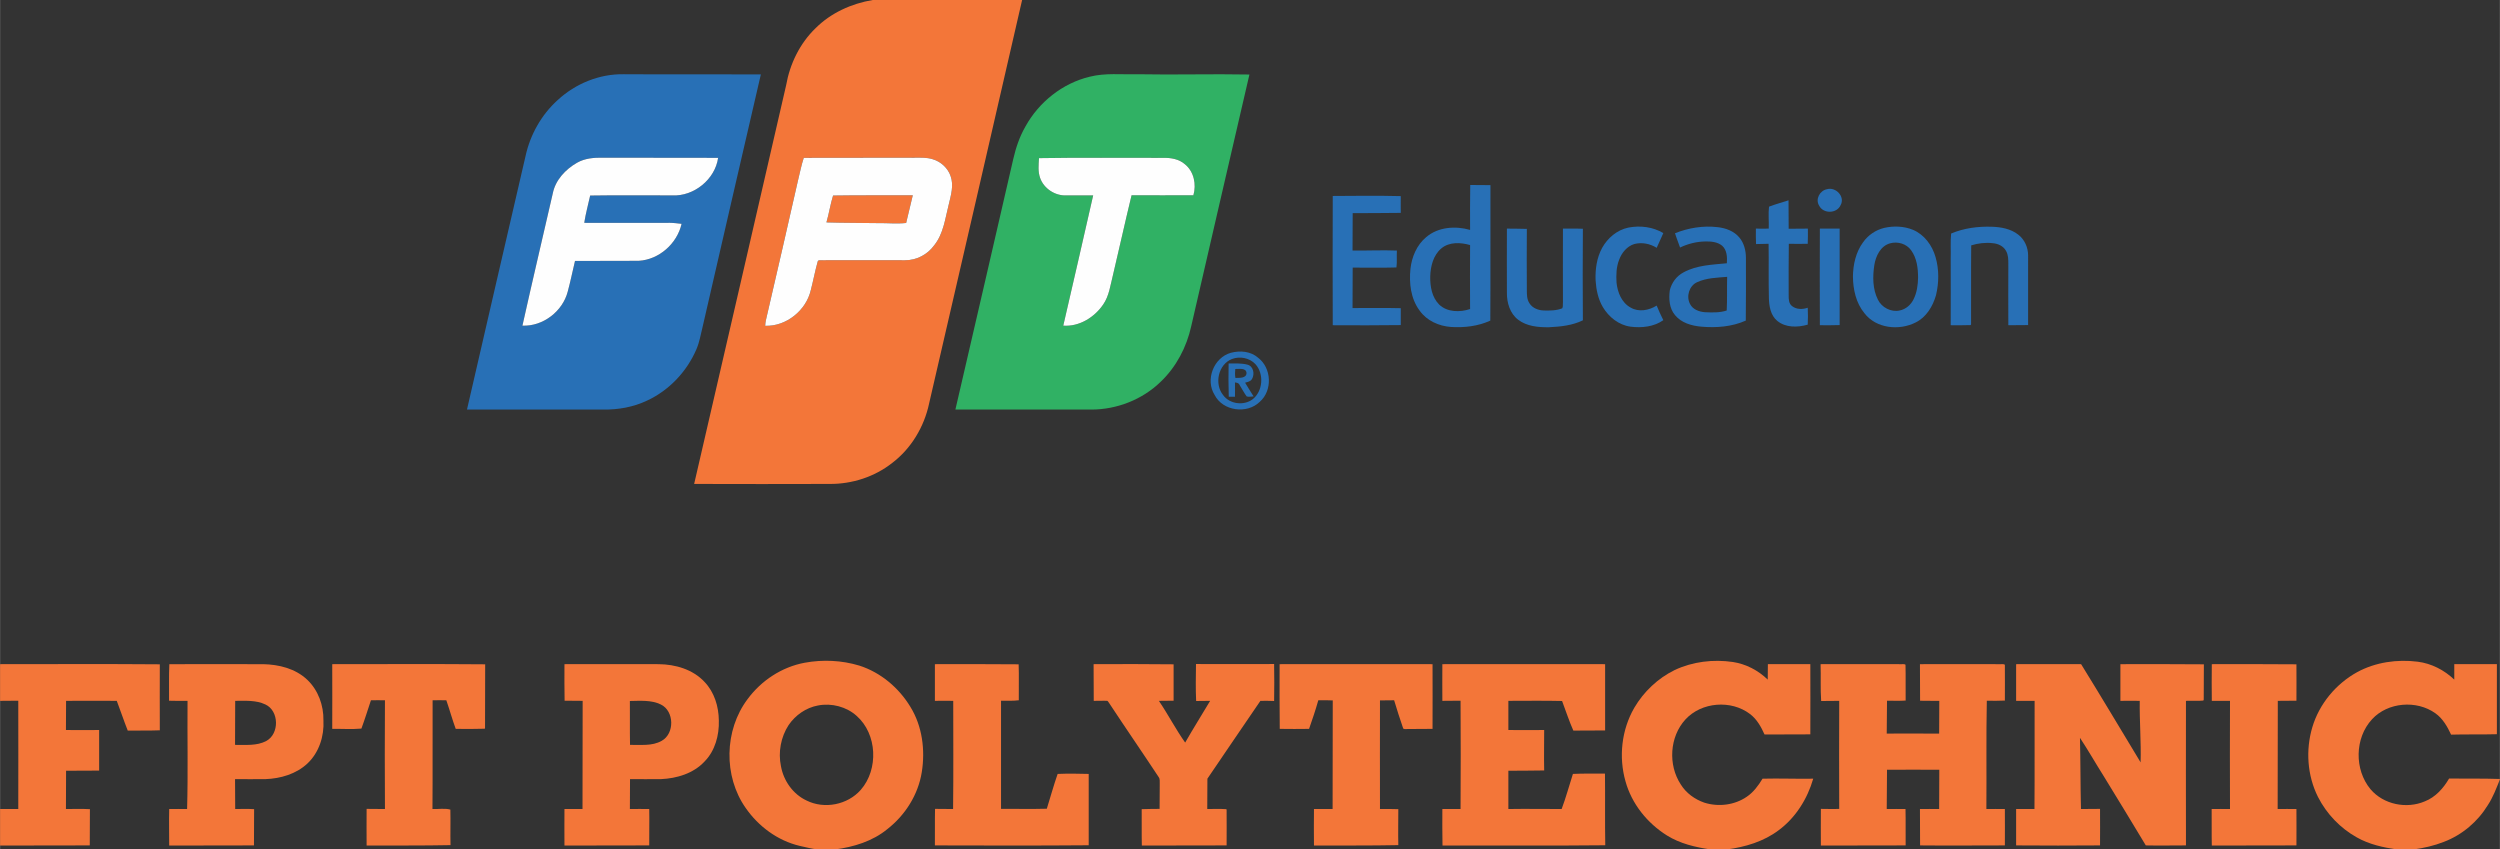 <?xml version="1.0" encoding="UTF-8"?>
<!DOCTYPE svg PUBLIC "-//W3C//DTD SVG 1.1//EN" "http://www.w3.org/Graphics/SVG/1.1/DTD/svg11.dtd">
<!-- Creator: CorelDRAW X7 -->
<svg xmlns="http://www.w3.org/2000/svg" xml:space="preserve" width="171.443mm" height="58.253mm" version="1.1" style="shape-rendering:geometricPrecision; text-rendering:geometricPrecision; image-rendering:optimizeQuality; fill-rule:evenodd; clip-rule:evenodd"
viewBox="0 0 17310 5882"
 xmlns:xlink="http://www.w3.org/1999/xlink">
 <rect x="0" y="0" width="17310" height="5882" fill="#333333" stroke="none"/>
 <defs>
  <style type="text/css">
   <![CDATA[
    .fil3 {fill:#FEFEFE}
    .fil0 {fill:#F37639}
    .fil2 {fill:#30B164}
    .fil1 {fill:#2870B6}
   ]]>
  </style>
 </defs>
 <g id="Layer_x0020_1">
  <g id="Logo_x0020_Trường_x0020_Cao_x0020_đẳng_x0020_FPT_x0020_Polytechnic.eps">
   <path class="fil0" d="M5565 1093c-17,52 -27,105 -40,157 -70,311 -142,621 -214,932 -6,24 -12,49 -13,74 146,5 284,-107 316,-248 17,-65 29,-131 47,-195 2,-16 22,-9 32,-11 192,0 383,-1 575,0 78,0 153,-39 199,-102 66,-81 77,-187 102,-284 15,-64 36,-132 13,-196 -19,-57 -69,-102 -126,-118 -39,-12 -79,-10 -119,-10 -257,0 -515,1 -772,1zm477 -1093l1035 0c-213,931 -429,1862 -644,2794 -34,161 -124,312 -256,412 -122,96 -277,146 -432,145 -313,1 -627,1 -939,0 213,-920 425,-1840 637,-2761 26,-148 95,-290 204,-395 106,-106 248,-170 395,-195z"/>
   <path class="fil0" d="M5722 1540c18,-62 27,-125 46,-186 184,-3 368,-1 552,-2 -15,64 -30,128 -46,192 -64,7 -130,0 -195,1 -119,-2 -238,-1 -357,-5z"/>
   <path class="fil0" d="M11595 4640c125,-59 268,-76 404,-56 91,14 175,58 241,122 0,-36 1,-71 1,-107 98,0 196,-1 294,0 1,162 0,324 0,486 -106,1 -212,0 -317,1 -24,-53 -53,-106 -101,-142 -130,-99 -335,-84 -447,38 -110,120 -121,315 -32,450 37,60 97,103 163,126 98,31 210,17 294,-41 46,-31 80,-77 109,-125 117,-3 234,2 351,0 -40,139 -121,269 -238,356 -104,79 -232,117 -360,134l-112 0c-105,-15 -212,-40 -303,-97 -136,-85 -244,-219 -287,-375 -48,-169 -27,-357 61,-509 65,-111 163,-204 279,-261z"/>
   <path class="fil0" d="M5664 4885c-83,15 -157,67 -204,136 -54,83 -73,188 -53,284 18,101 83,194 177,238 124,62 285,30 376,-74 124,-142 114,-386 -29,-512 -71,-64 -174,-90 -267,-72zm-92 -296c125,-23 256,-17 378,20 147,47 273,153 353,285 83,134 104,300 79,454 -25,155 -114,296 -238,393 -102,84 -233,124 -363,141l-118 0c-43,-4 -85,-16 -127,-25 -152,-36 -285,-135 -373,-262 -155,-220 -149,-539 13,-754 95,-129 238,-223 396,-252z"/>
   <path class="fil0" d="M16322 4654c127,-69 277,-90 419,-72 95,12 184,58 253,124 0,-36 0,-71 0,-107 98,-1 197,0 295,0 1,162 -1,324 0,485 -106,3 -211,0 -317,3 -26,-56 -58,-112 -109,-148 -130,-93 -329,-77 -438,41 -121,130 -124,349 -11,485 90,106 249,138 376,84 74,-29 129,-91 168,-158 118,1 235,-1 352,3l0 3c-24,60 -47,122 -83,177 -70,115 -178,207 -304,255 -68,27 -139,43 -211,53l-116 0c-95,-14 -191,-35 -276,-83 -115,-64 -210,-163 -270,-281 -74,-148 -86,-324 -39,-482 48,-162 164,-301 311,-382z"/>
   <path class="fil0" d="M0 4599c369,0 737,-2 1106,1 0,153 -1,305 0,457 -74,3 -148,1 -222,2 -27,-68 -50,-138 -76,-206 -117,-1 -234,0 -351,0 0,67 -1,135 -1,202 77,0 154,1 230,0 1,94 -1,187 0,281 -76,1 -153,0 -229,1 -1,88 0,177 -1,265 55,0 110,-2 166,1 -1,84 -1,167 -1,251 -207,1 -414,1 -621,1l0 -253c42,0 84,0 126,0 1,-250 0,-500 0,-750 -42,0 -84,1 -126,1l0 -254z"/>
   <path class="fil0" d="M1628 4853c-1,102 0,203 -1,305 72,-1 150,8 216,-27 92,-49 90,-209 -6,-253 -65,-31 -139,-25 -209,-25zm-458 -1c1,-84 -2,-169 2,-253 216,1 432,-1 648,0 110,2 225,30 307,108 76,72 114,178 112,282 6,109 -31,223 -111,298 -78,73 -186,104 -290,108 -71,1 -141,0 -211,0 1,69 1,138 1,207 43,0 87,-2 131,1 -1,83 -1,167 -1,251 -196,1 -392,1 -587,1 0,-85 -2,-169 0,-253 41,0 82,-1 124,0 7,-249 1,-499 3,-749 -43,-1 -85,1 -128,-1z"/>
   <path class="fil0" d="M2300 4599c353,0 706,-2 1059,1 0,147 0,295 -1,442l-2 4c-67,2 -135,2 -201,1 -24,-65 -42,-132 -65,-198 -32,-1 -63,0 -95,0 -1,251 1,502 -1,753 41,2 85,-7 124,4 2,82 -1,164 1,246 -194,4 -387,2 -581,3 -1,-85 0,-169 0,-254 42,1 84,1 127,1 -2,-251 -1,-502 0,-753 -33,0 -65,-1 -97,0 -22,66 -42,131 -66,196 -66,6 -135,1 -202,2 0,-149 1,-298 0,-448z"/>
   <path class="fil0" d="M4361 4854c1,101 -1,203 1,304 73,-2 152,10 219,-28 91,-50 88,-207 -6,-252 -66,-32 -143,-25 -214,-24zm-453 -255c217,0 435,-1 652,0 116,1 237,36 318,123 68,71 98,170 99,267 3,102 -26,210 -99,284 -77,83 -192,117 -301,122 -72,1 -144,0 -215,0 -1,69 0,138 -1,207 45,0 89,-1 134,0 2,84 -1,168 0,252 -196,1 -391,1 -587,1 -1,-85 0,-169 0,-253 42,0 83,0 125,0 0,-250 1,-499 1,-749 -42,0 -83,0 -125,-1 -2,-84 -1,-168 -1,-253z"/>
   <path class="fil0" d="M6473 4599c193,-1 387,0 580,1 3,83 0,166 1,249 -41,5 -82,3 -123,3 -1,250 1,500 0,749 105,-1 211,2 317,-1 25,-80 47,-161 75,-241 72,-3 144,-2 215,0 0,165 0,330 0,494 -355,3 -710,2 -1065,1 1,-84 -1,-168 1,-253 42,1 83,0 125,1 3,-250 1,-500 1,-749 -42,-1 -84,0 -127,0 0,-85 0,-169 0,-254z"/>
   <path class="fil0" d="M7572 4599c185,-1 369,-1 554,1 0,84 0,168 0,252 -34,1 -68,1 -102,1 64,94 116,196 182,289 56,-98 116,-193 173,-289 -32,0 -65,0 -97,1 -4,-85 -2,-171 -1,-256 181,1 361,0 541,0 2,85 1,171 0,256 -32,-1 -63,-2 -95,-1 -123,179 -245,360 -367,539 0,70 0,140 -1,210 43,0 87,-2 131,1l3 3c1,83 0,165 0,248 -196,1 -391,1 -587,1 -2,-84 0,-168 -1,-252 41,-2 83,-1 124,-2 1,-58 0,-116 1,-174 -1,-16 3,-33 -8,-47 -112,-170 -228,-338 -340,-508 -4,-7 -9,-13 -14,-19 -32,-2 -64,1 -95,0 -1,-84 -1,-169 -1,-254z"/>
   <path class="fil0" d="M8860 4599c353,-1 706,0 1059,0 1,149 0,298 0,448 -55,1 -110,0 -165,1 -12,-1 -27,4 -38,-3 -23,-65 -43,-131 -63,-196 -33,0 -66,0 -98,1 -1,250 0,501 0,752 42,0 84,-1 127,1 0,83 -2,166 0,249 -195,4 -389,2 -584,3 -1,-84 -1,-169 0,-253 43,0 86,0 129,0 0,-251 0,-502 1,-752 -33,-1 -66,-2 -100,-1 -19,67 -41,133 -64,198 -68,1 -136,1 -203,0 -2,-149 -1,-298 -1,-448z"/>
   <path class="fil0" d="M9987 4599c376,-1 751,0 1127,0 0,153 0,306 0,459 -73,1 -147,0 -220,1 -30,-67 -52,-137 -78,-205 -124,-3 -248,-1 -372,-1 0,67 0,135 0,202 82,0 165,1 248,0 0,94 -2,187 0,280 -83,2 -165,1 -248,2 0,88 0,177 0,265 123,-2 246,0 369,0 30,-80 52,-162 78,-243 74,-4 148,-1 222,-2 2,165 -1,331 2,496 -376,4 -752,1 -1127,2 -2,-84 -1,-169 -1,-253 42,0 84,0 126,0 2,-250 1,-500 0,-750 -42,0 -84,1 -126,1 -1,-85 0,-169 0,-254z"/>
   <path class="fil0" d="M12606 4599c183,-1 366,0 549,0 12,2 28,-4 39,4 2,83 0,165 1,248 -43,3 -86,1 -129,1 -1,76 -1,152 -2,228 121,-2 242,0 363,0 1,-76 1,-152 1,-227 -44,-1 -89,1 -133,-1 -1,-84 0,-169 -1,-253 182,-1 365,0 547,0 13,2 29,-4 41,4 1,83 0,166 0,248 -42,2 -84,2 -125,1 -5,250 -1,500 -3,750 43,0 85,-1 128,0 1,84 0,168 0,252 -196,0 -391,2 -587,0 -1,-84 0,-168 -1,-252 44,-1 89,0 133,0 1,-91 1,-182 1,-272 -121,-1 -241,0 -362,0 -1,90 -1,181 -2,272 44,0 87,-1 130,0 2,84 0,168 1,252 -196,1 -391,1 -587,1 -1,-85 0,-169 0,-254 42,0 85,2 127,0 -1,-249 -1,-499 0,-748 -42,0 -84,0 -125,1 -6,-85 -1,-170 -4,-255z"/>
   <path class="fil0" d="M13960 4599c150,-1 300,0 450,0 139,225 275,453 412,680 4,-142 -8,-284 -6,-426 -45,-1 -89,0 -134,0 0,-85 0,-169 0,-254 192,0 385,-1 578,1 0,81 0,163 -1,245l-3 6c-40,4 -80,0 -120,2 -1,333 0,667 0,1001 -93,0 -185,2 -278,0 -96,-161 -195,-321 -293,-482 -55,-87 -106,-177 -163,-263 4,164 3,329 7,493 44,-1 88,-1 132,-1 1,84 0,169 0,253 -193,1 -387,2 -581,0 0,-84 0,-168 0,-252 42,0 84,0 127,0 2,-250 0,-499 1,-749 -43,0 -85,0 -128,0 0,-85 0,-169 0,-254z"/>
   <path class="fil0" d="M15315 4599c195,0 391,-1 586,1 0,84 1,168 0,252 -43,1 -86,1 -129,1 -1,249 0,499 -1,749 43,0 87,-1 130,0 1,84 0,168 0,252 -195,1 -391,1 -586,1 -2,-84 0,-169 -1,-253 42,-1 85,0 127,0 -1,-250 -1,-499 0,-749 -42,0 -84,0 -126,0 -1,-85 -1,-170 0,-254z"/>
   <path class="fil1" d="M3995 1127c-80,46 -150,120 -168,213 -70,305 -142,610 -210,915 142,6 279,-99 314,-237 19,-70 33,-141 50,-211 147,-1 294,0 441,-1 141,-8 266,-119 297,-256 -28,-3 -55,-7 -82,-7 -198,0 -395,1 -592,0 10,-64 27,-126 41,-189 189,-3 378,-1 568,-1 150,8 297,-111 318,-260 -266,0 -533,-1 -799,-1 -61,-1 -124,4 -178,35zm-134 -434c123,-114 289,-182 458,-179 316,2 632,0 949,1 -135,583 -270,1167 -404,1751 -13,51 -21,103 -42,152 -66,154 -188,284 -340,355 -96,46 -203,65 -309,63 -314,0 -627,-1 -940,0 135,-584 269,-1169 405,-1753 32,-149 110,-288 223,-390z"/>
   <path class="fil1" d="M9980 1720c-56,47 -75,124 -77,195 -1,68 11,142 61,193 56,55 145,55 215,32 -1,-148 -1,-295 0,-443 -65,-19 -144,-23 -199,23zm200 -439c47,0 93,0 140,1 -1,313 1,625 -1,938 -85,39 -180,50 -273,44 -84,-6 -168,-44 -217,-114 -61,-82 -73,-189 -63,-288 9,-83 44,-166 109,-220 83,-71 203,-79 304,-50 -1,-103 0,-207 1,-311z"/>
   <path class="fil1" d="M12651 1310c61,-17 126,52 94,110 -26,60 -120,62 -149,4 -28,-45 5,-105 55,-114z"/>
   <path class="fil1" d="M9228 1357c157,-1 314,-3 471,1 0,39 -1,78 0,116 -111,2 -222,1 -333,2 -1,86 -1,173 -1,259 102,1 204,-4 307,0 -2,39 2,79 -3,117 -101,3 -202,1 -303,1 -1,93 -1,187 -1,280 111,1 223,-2 334,1 0,39 0,78 0,117 -157,2 -314,2 -471,1 -1,-298 -1,-596 0,-895z"/>
   <path class="fil1" d="M12249 1431c44,-17 90,-29 135,-44 1,65 0,131 1,197 44,-1 88,0 133,-1 1,35 0,70 -1,105 -44,1 -88,1 -131,0 -2,119 -1,237 -1,356 0,27 0,58 24,76 31,24 73,23 108,11 2,39 2,78 0,117 -70,20 -152,22 -211,-26 -47,-39 -57,-104 -58,-161 -3,-124 0,-249 -2,-373 -29,1 -58,1 -87,2 -2,-36 -1,-71 -1,-107 29,0 59,1 89,0 2,-51 -4,-103 2,-152z"/>
   <path class="fil1" d="M11093 1717c38,-69 104,-125 182,-141 82,-16 170,-5 242,38 -15,35 -31,68 -46,102 -46,-29 -103,-40 -156,-26 -50,16 -86,60 -104,109 -20,50 -21,105 -18,158 7,67 35,139 98,173 56,33 127,19 180,-14 14,34 29,68 46,101 -65,46 -150,55 -227,45 -82,-11 -151,-67 -192,-136 -33,-56 -46,-121 -50,-185 -3,-77 8,-156 45,-224z"/>
   <path class="fil1" d="M11751 1954c-55,25 -77,98 -49,151 19,38 63,54 104,57 50,2 102,4 150,-12 4,-77 1,-155 3,-233 -70,6 -143,7 -208,37zm-153 -339c93,-37 195,-54 295,-42 56,6 113,27 150,71 33,39 46,91 46,142 0,145 1,290 -1,434 -96,43 -205,51 -308,42 -67,-6 -138,-26 -182,-80 -40,-47 -44,-113 -36,-172 12,-52 47,-99 95,-124 91,-50 198,-53 300,-63 3,-42 1,-91 -32,-121 -32,-27 -77,-31 -118,-30 -60,1 -120,16 -174,42 -11,-33 -25,-65 -35,-99z"/>
   <path class="fil1" d="M13087 1685c-66,18 -99,88 -109,151 -12,80 -12,166 25,239 26,54 91,88 150,75 43,-8 79,-40 97,-78 23,-46 30,-98 31,-148 0,-66 -8,-136 -48,-191 -32,-45 -93,-63 -146,-48zm-40 -107c65,-15 136,-12 198,13 79,33 134,108 157,189 25,86 24,178 3,265 -22,76 -67,152 -141,188 -114,58 -274,42 -355,-65 -58,-70 -78,-164 -79,-253 1,-83 20,-169 70,-237 35,-50 88,-86 147,-100z"/>
   <path class="fil1" d="M13510 1617c87,-37 185,-50 280,-47 65,2 133,14 185,55 44,34 68,89 68,144 1,161 -1,321 0,482 -45,1 -91,1 -137,1 -1,-141 0,-282 0,-424 0,-30 0,-63 -16,-91 -18,-33 -55,-50 -91,-53 -50,-6 -102,0 -150,15 -2,183 0,365 -1,548l-3 4c-46,2 -92,1 -138,1 0,-153 1,-305 0,-458 2,-59 -3,-118 3,-177z"/>
   <path class="fil1" d="M10434 1583c46,1 92,0 138,2 -1,142 -1,283 0,424 0,31 0,64 18,91 21,34 62,49 100,50 42,1 87,1 127,-15 7,-11 3,-27 5,-40 0,-170 -1,-341 0,-512 46,1 92,-1 138,1 -2,211 -1,422 0,634 -73,36 -155,44 -235,48 -73,1 -153,-6 -213,-52 -57,-43 -79,-118 -78,-187 0,-148 -1,-296 0,-444z"/>
   <path class="fil1" d="M12601 1583c46,0 92,0 137,0 0,223 0,445 0,668 -46,1 -91,2 -137,1 -1,-223 -1,-446 0,-669z"/>
   <path class="fil1" d="M8530 2486c-95,37 -124,172 -61,250 45,62 142,75 204,29 72,-56 80,-176 20,-243 -41,-44 -108,-57 -163,-36zm-8 -43c64,-17 138,-11 189,34 94,71 101,227 12,305 -88,87 -256,65 -313,-47 -66,-105 -7,-258 112,-292z"/>
   <path class="fil1" d="M8553 2555c-2,21 -3,41 1,62 26,-1 75,4 77,-33 -2,-39 -51,-28 -78,-29zm-46 -38c44,0 88,-3 130,8 42,10 52,66 32,99 -10,18 -31,21 -48,26 19,32 39,63 59,95 -16,0 -33,5 -48,0 -19,-25 -32,-53 -49,-79 -5,-14 -19,-16 -32,-18 0,33 1,66 0,99 -15,0 -29,0 -43,0 -2,-77 -3,-153 -1,-230z"/>
   <path class="fil2" d="M7194 1095c-3,46 -8,94 8,138 26,73 104,124 182,120 62,-1 124,1 185,0 -68,301 -138,602 -207,902 110,8 215,-57 276,-146 42,-60 50,-135 68,-204 44,-184 84,-369 129,-553 143,0 286,1 428,0 22,-74 4,-165 -59,-215 -41,-36 -97,-45 -150,-44 -287,1 -573,-3 -860,2zm352 -564c107,-27 219,-14 328,-17 259,5 518,-3 777,2 -136,581 -268,1162 -403,1743 -32,145 -104,282 -211,384 -127,124 -304,193 -481,193 -314,0 -627,-1 -941,0 135,-578 267,-1157 401,-1736 18,-78 44,-155 84,-224 93,-169 257,-300 446,-345z"/>
   <path class="fil3" d="M3995 1127c54,-31 117,-36 178,-35 266,0 533,1 799,1 -21,149 -168,268 -318,260 -190,0 -379,-2 -568,1 -14,63 -31,125 -41,189 197,1 394,0 592,0 27,0 54,4 82,7 -31,137 -156,248 -297,256 -147,1 -294,0 -441,1 -17,70 -31,141 -50,211 -35,138 -172,243 -314,237 68,-305 140,-610 210,-915 18,-93 88,-167 168,-213z"/>
   <path class="fil3" d="M5722 1540c119,4 238,3 357,5 65,-1 131,6 195,-1 16,-64 31,-128 46,-192 -184,1 -368,-1 -552,2 -19,61 -28,124 -46,186zm-157 -447c257,0 515,-1 772,-1 40,0 80,-2 119,10 57,16 107,61 126,118 23,64 2,132 -13,196 -25,97 -36,203 -102,284 -46,63 -121,102 -199,102 -192,-1 -383,0 -575,0 -10,2 -30,-5 -32,11 -18,64 -30,130 -47,195 -32,141 -170,253 -316,248 1,-25 7,-50 13,-74 72,-311 144,-621 214,-932 13,-52 23,-105 40,-157z"/>
   <path class="fil3" d="M7194 1095c287,-5 573,-1 860,-2 53,-1 109,8 150,44 63,50 81,141 59,215 -142,1 -285,0 -428,0 -45,184 -85,369 -129,553 -18,69 -26,144 -68,204 -61,89 -166,154 -276,146 69,-300 139,-601 207,-902 -61,1 -123,-1 -185,0 -78,4 -156,-47 -182,-120 -16,-44 -11,-92 -8,-138z"/>
  </g>
 </g>
</svg>
